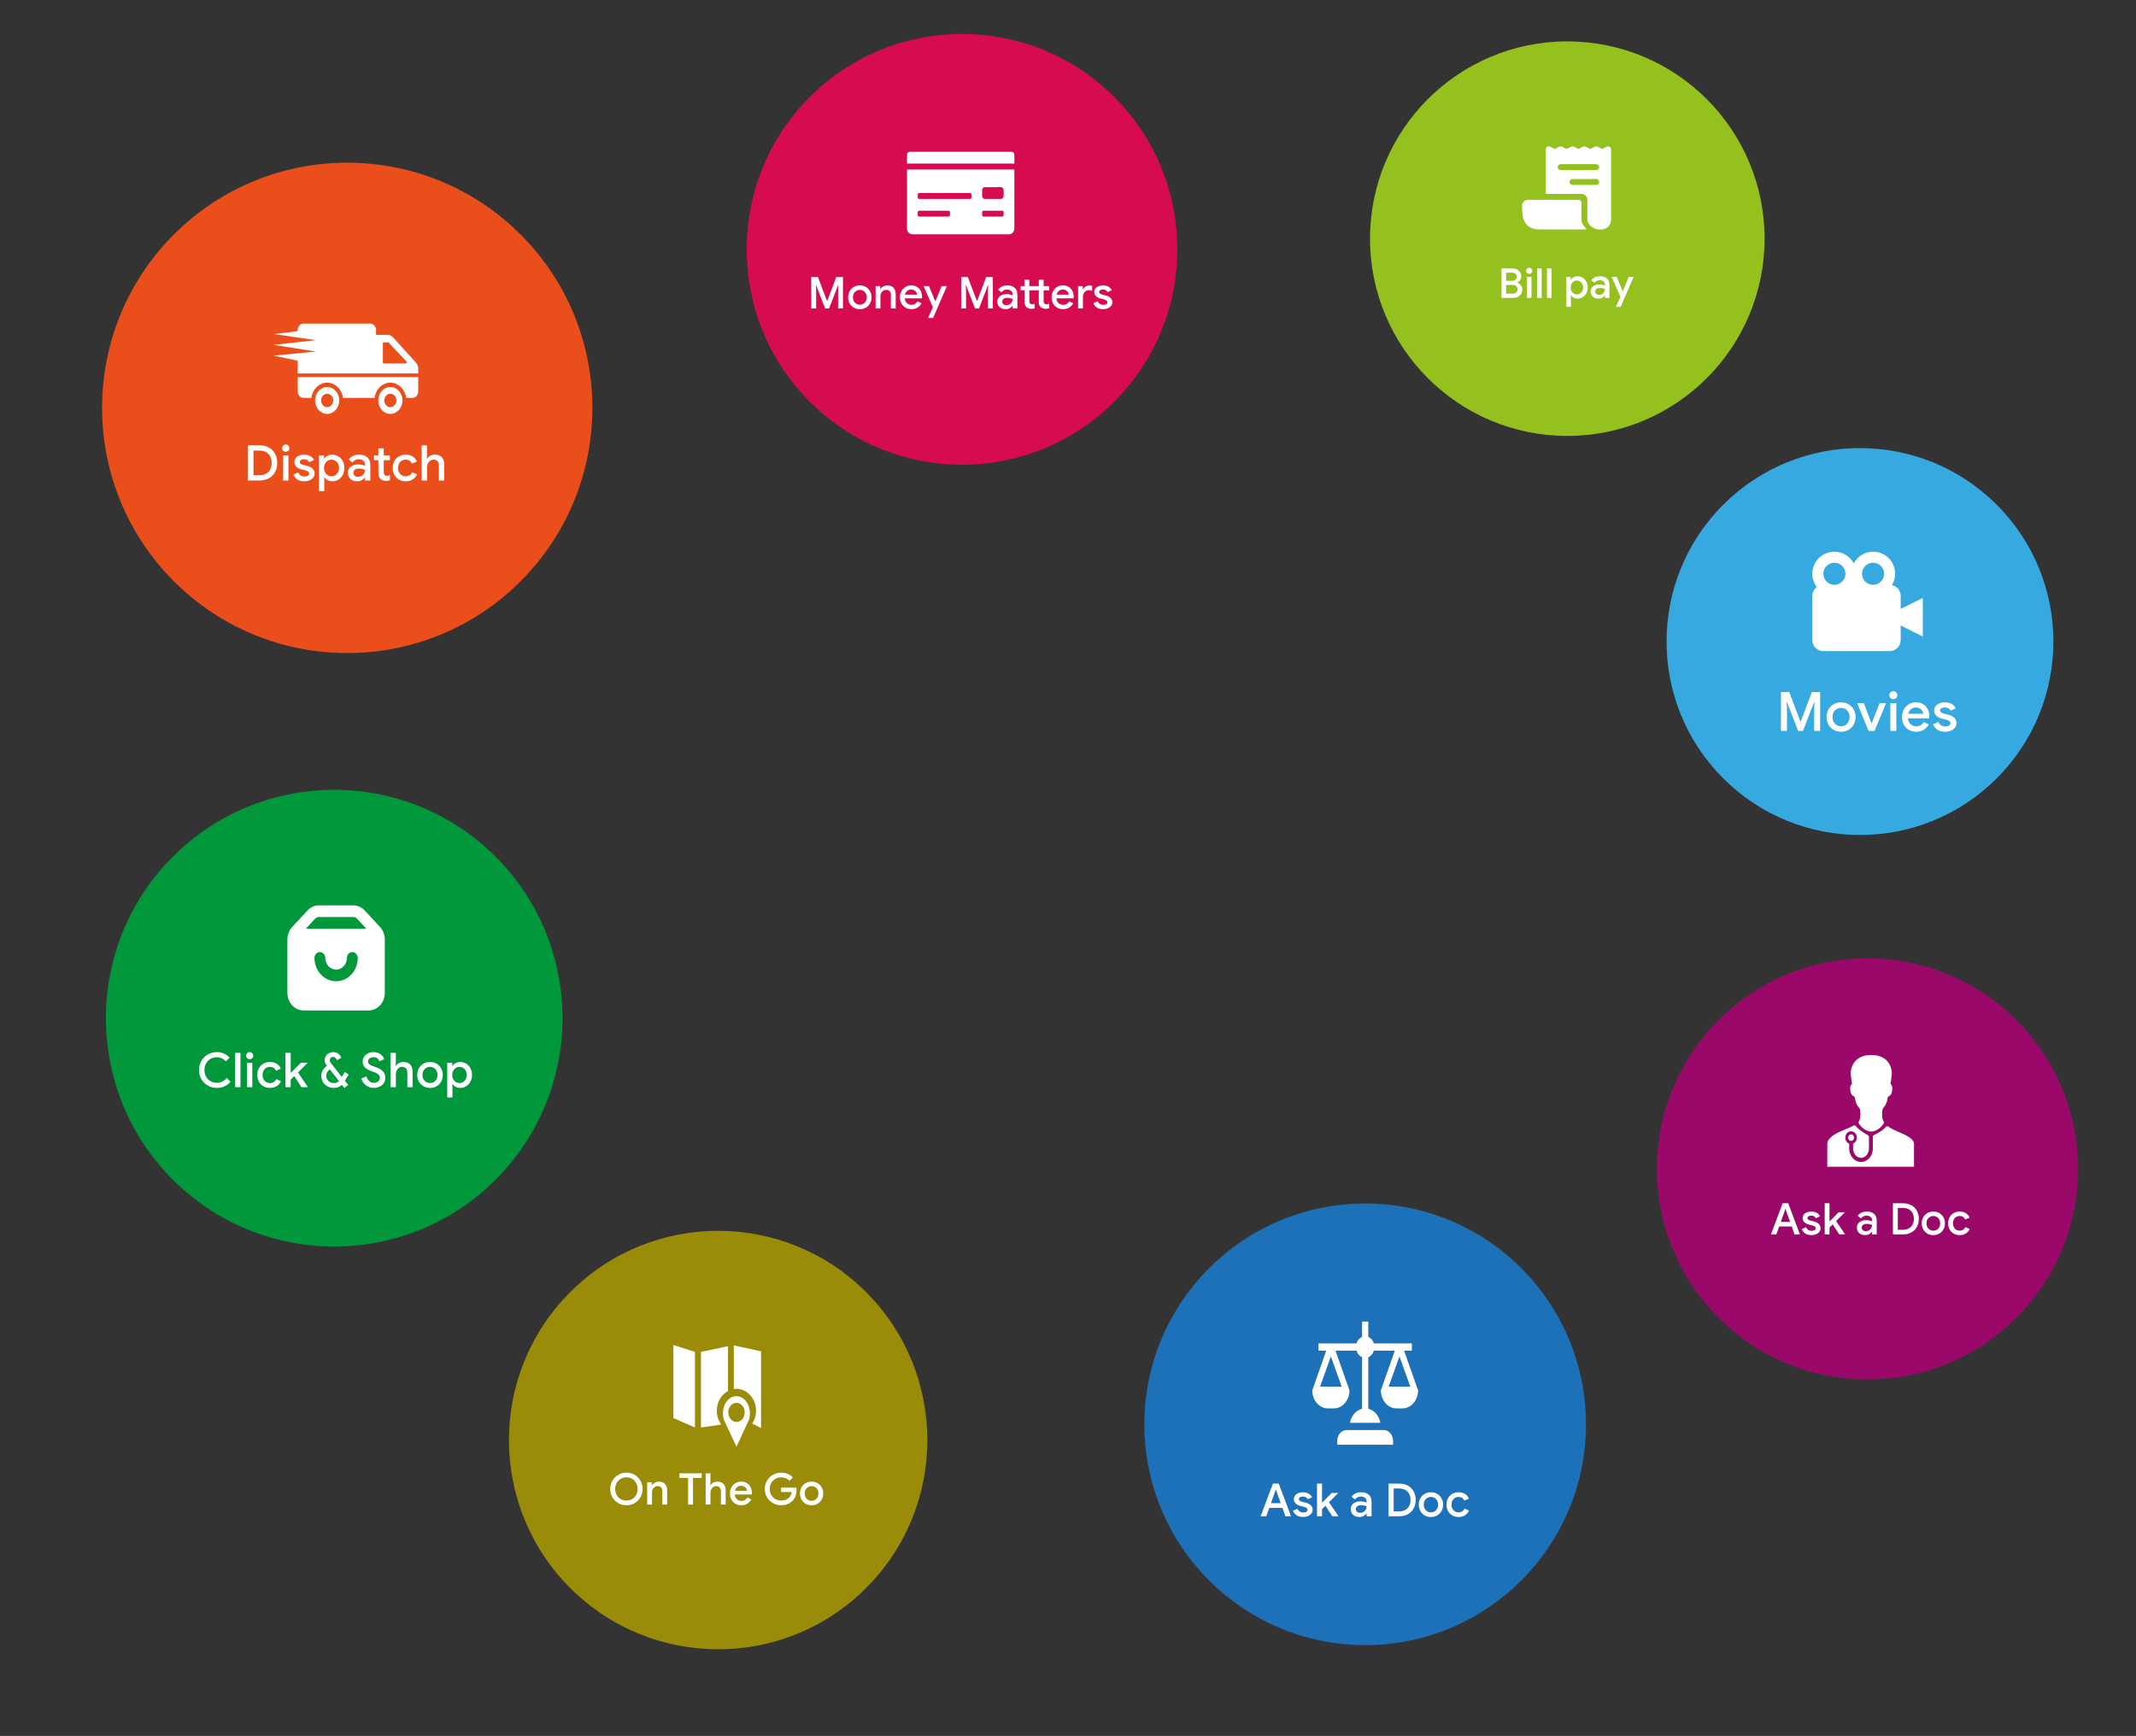 <svg width="657" height="534" viewBox="0 0 657 534" fill="none" xmlns="http://www.w3.org/2000/svg">
<rect x="0" y="0" width="657" height="534" fill="#333333" stroke="none"/>
<path d="M614.167 239.422C637.401 216.183 637.401 178.505 614.167 155.266C590.933 132.027 553.264 132.027 530.03 155.266C506.796 178.505 506.796 216.183 530.03 239.422C553.264 262.661 590.933 262.661 614.167 239.422Z" fill="#36A9E1"/>
<path d="M584.621 183.298C584.621 181.669 583.465 180.306 581.935 179.978C582.546 178.957 582.922 177.776 582.922 176.502C582.922 172.754 579.874 169.706 576.125 169.706C573.55 169.706 571.331 171.162 570.179 173.281C569.027 171.162 566.808 169.706 564.232 169.706C560.484 169.706 557.436 172.754 557.436 176.502C557.436 178.035 557.966 179.435 558.824 180.573C558.395 180.887 558.046 181.297 557.804 181.77C557.563 182.243 557.437 182.767 557.436 183.298V196.891C557.436 198.765 558.96 200.289 560.834 200.289H581.223C583.097 200.289 584.621 198.765 584.621 196.891V192.411L591.417 195.809V183.915L584.621 187.313V183.298ZM576.125 173.104C578 173.104 579.524 174.628 579.524 176.502C579.524 178.376 578 179.9 576.125 179.9C574.251 179.9 572.727 178.376 572.727 176.502C572.727 174.628 574.251 173.104 576.125 173.104ZM564.232 173.104C566.106 173.104 567.63 174.628 567.63 176.502C567.63 178.376 566.106 179.9 564.232 179.9C562.358 179.9 560.834 178.376 560.834 176.502C560.834 174.628 562.358 173.104 564.232 173.104Z" fill="white"/>
<path d="M547.794 212.866H550.333L553.774 221.936H553.874L557.315 212.866H559.854V224.826H558V218.128L558.1 215.973H558L554.575 224.826H553.072L549.648 215.973H549.548L549.648 218.128V224.826H547.794V212.866ZM566.281 225.093C565.423 225.093 564.655 224.898 563.976 224.509C563.296 224.108 562.767 223.562 562.389 222.872C562.01 222.181 561.821 221.413 561.821 220.566C561.821 219.72 562.01 218.952 562.389 218.261C562.767 217.571 563.296 217.031 563.976 216.641C564.655 216.24 565.423 216.04 566.281 216.04C567.138 216.04 567.907 216.24 568.586 216.641C569.265 217.042 569.794 217.587 570.173 218.278C570.552 218.968 570.741 219.731 570.741 220.566C570.741 221.413 570.552 222.181 570.173 222.872C569.794 223.562 569.265 224.108 568.586 224.509C567.907 224.898 567.138 225.093 566.281 225.093ZM566.281 223.406C566.749 223.406 567.183 223.295 567.584 223.072C567.985 222.838 568.302 222.51 568.536 222.086C568.781 221.652 568.903 221.145 568.903 220.566C568.903 219.987 568.781 219.486 568.536 219.063C568.302 218.64 567.985 218.317 567.584 218.094C567.183 217.86 566.749 217.743 566.281 217.743C565.813 217.743 565.379 217.86 564.978 218.094C564.577 218.317 564.254 218.64 564.009 219.063C563.775 219.486 563.658 219.987 563.658 220.566C563.658 221.145 563.775 221.652 564.009 222.086C564.254 222.51 564.577 222.838 564.978 223.072C565.379 223.295 565.813 223.406 566.281 223.406ZM571.238 216.307H573.293L575.648 222.454H575.715L578.12 216.307H580.125L576.584 224.826H574.746L571.238 216.307ZM582.362 215.071C582.016 215.071 581.721 214.954 581.476 214.72C581.242 214.475 581.125 214.18 581.125 213.835C581.125 213.489 581.242 213.2 581.476 212.966C581.721 212.721 582.016 212.598 582.362 212.598C582.707 212.598 582.996 212.721 583.23 212.966C583.475 213.2 583.598 213.489 583.598 213.835C583.598 214.18 583.475 214.475 583.23 214.72C582.996 214.954 582.707 215.071 582.362 215.071ZM581.443 216.307H583.28V224.826H581.443V216.307ZM589.377 225.093C588.542 225.093 587.79 224.898 587.122 224.509C586.465 224.119 585.947 223.584 585.569 222.905C585.201 222.215 585.017 221.441 585.017 220.583C585.017 219.77 585.196 219.018 585.552 218.328C585.92 217.626 586.426 217.07 587.072 216.658C587.718 216.246 588.453 216.04 589.277 216.04C590.135 216.04 590.875 216.229 591.499 216.607C592.133 216.986 592.612 217.504 592.935 218.161C593.269 218.818 593.436 219.559 593.436 220.383C593.436 220.539 593.42 220.733 593.386 220.967H586.855C586.922 221.758 587.2 222.37 587.69 222.805C588.191 223.228 588.77 223.439 589.427 223.439C589.951 223.439 590.402 223.323 590.78 223.089C591.17 222.844 591.482 222.515 591.716 222.103L593.269 222.838C592.868 223.54 592.345 224.091 591.699 224.492C591.053 224.893 590.279 225.093 589.377 225.093ZM591.566 219.564C591.543 219.263 591.449 218.968 591.282 218.679C591.115 218.378 590.858 218.128 590.513 217.927C590.179 217.727 589.767 217.626 589.277 217.626C588.687 217.626 588.186 217.805 587.774 218.161C587.373 218.506 587.094 218.974 586.938 219.564H591.566ZM598.298 225.093C597.318 225.093 596.516 224.882 595.893 224.458C595.269 224.024 594.829 223.473 594.573 222.805L596.21 222.086C596.411 222.532 596.689 222.872 597.045 223.105C597.413 223.339 597.831 223.456 598.298 223.456C598.755 223.456 599.139 223.378 599.451 223.222C599.763 223.055 599.919 222.81 599.919 222.487C599.919 222.176 599.785 221.931 599.518 221.752C599.25 221.574 598.838 221.418 598.282 221.285L597.263 221.034C596.583 220.867 596.021 220.572 595.575 220.149C595.13 219.726 594.907 219.191 594.907 218.545C594.907 218.044 595.052 217.604 595.342 217.226C595.642 216.847 596.043 216.557 596.544 216.357C597.045 216.145 597.591 216.04 598.181 216.04C598.972 216.04 599.668 216.201 600.269 216.524C600.871 216.836 601.305 217.292 601.572 217.894L599.969 218.595C599.646 217.938 599.056 217.61 598.198 217.61C597.786 217.61 597.441 217.693 597.162 217.86C596.884 218.027 596.745 218.244 596.745 218.512C596.745 218.768 596.851 218.979 597.062 219.146C597.274 219.302 597.586 219.436 597.998 219.547L599.25 219.865C600.086 220.076 600.715 220.399 601.138 220.834C601.572 221.257 601.789 221.78 601.789 222.404C601.789 222.938 601.634 223.412 601.322 223.824C601.021 224.225 600.603 224.536 600.069 224.759C599.534 224.982 598.944 225.093 598.298 225.093Z" fill="white"/>
<path d="M342.739 123.554C368.608 97.678 368.608 55.726 342.739 29.851C316.87 3.976 274.927 3.976 249.058 29.851C223.188 55.726 223.188 97.678 249.058 123.554C274.927 149.429 316.87 149.429 342.739 123.554Z" fill="#D60B52"/>
<g clip-path="url(#clip0)">
<path d="M278.987 70.261C278.987 71.263 279.726 72.074 280.638 72.074H310.346C311.258 72.074 311.997 71.263 311.997 70.261V52.131H278.987V70.261ZM302.094 58.477C302.094 57.976 302.463 57.57 302.919 57.57H307.87C308.326 57.57 308.696 57.976 308.696 58.477V60.29C308.696 60.791 308.326 61.196 307.87 61.196H302.919C302.463 61.196 302.094 60.791 302.094 60.29V58.477ZM302.094 65.276C302.094 65.025 302.278 64.822 302.506 64.822H308.283C308.511 64.822 308.696 65.025 308.696 65.276V66.182C308.696 66.433 308.511 66.635 308.283 66.635H302.506C302.278 66.635 302.094 66.433 302.094 66.182V65.276ZM282.288 59.837C282.288 59.586 282.473 59.383 282.701 59.383H298.38C298.608 59.383 298.793 59.586 298.793 59.837V60.743C298.793 60.993 298.608 61.196 298.38 61.196H282.701C282.473 61.196 282.288 60.993 282.288 60.743V59.837ZM282.288 65.276C282.288 65.025 282.473 64.822 282.701 64.822H291.778C292.006 64.822 292.191 65.025 292.191 65.276V66.182C292.191 66.433 292.006 66.635 291.778 66.635H282.701C282.473 66.635 282.288 66.433 282.288 66.182V65.276ZM311.171 46.692H279.813C279.357 46.692 278.987 47.098 278.987 47.599V50.318H311.997V47.599C311.997 47.098 311.627 46.692 311.171 46.692Z" fill="white"/>
</g>
<path d="M249.534 85.221H251.586L254.368 92.554H254.449L257.231 85.221H259.283V94.89H257.784V89.475L257.865 87.733H257.784L255.016 94.89H253.801L251.033 87.733H250.952L251.033 89.475V94.89H249.534V85.221ZM264.479 95.106C263.786 95.106 263.165 94.948 262.615 94.633C262.066 94.309 261.639 93.868 261.332 93.31C261.026 92.752 260.873 92.131 260.873 91.446C260.873 90.762 261.026 90.141 261.332 89.583C261.639 89.025 262.066 88.588 262.615 88.273C263.165 87.949 263.786 87.787 264.479 87.787C265.172 87.787 265.793 87.949 266.342 88.273C266.892 88.597 267.319 89.038 267.625 89.596C267.931 90.155 268.084 90.771 268.084 91.446C268.084 92.131 267.931 92.752 267.625 93.31C267.319 93.868 266.892 94.309 266.342 94.633C265.793 94.948 265.172 95.106 264.479 95.106ZM264.479 93.742C264.857 93.742 265.208 93.652 265.532 93.472C265.856 93.283 266.113 93.017 266.302 92.675C266.5 92.324 266.599 91.915 266.599 91.446C266.599 90.978 266.5 90.573 266.302 90.231C266.113 89.889 265.856 89.628 265.532 89.448C265.208 89.259 264.857 89.164 264.479 89.164C264.101 89.164 263.75 89.259 263.426 89.448C263.101 89.628 262.84 89.889 262.642 90.231C262.453 90.573 262.359 90.978 262.359 91.446C262.359 91.915 262.453 92.324 262.642 92.675C262.84 93.017 263.101 93.283 263.426 93.472C263.75 93.652 264.101 93.742 264.479 93.742ZM269.322 88.003H270.74V88.908H270.808C271.006 88.584 271.298 88.318 271.685 88.111C272.081 87.895 272.5 87.787 272.941 87.787C273.778 87.787 274.413 88.034 274.845 88.53C275.286 89.016 275.507 89.682 275.507 90.528V94.89H274.021V90.731C274.021 90.191 273.886 89.794 273.616 89.542C273.355 89.29 272.991 89.164 272.523 89.164C272.189 89.164 271.892 89.259 271.631 89.448C271.37 89.628 271.168 89.871 271.024 90.177C270.88 90.483 270.808 90.812 270.808 91.163V94.89H269.322V88.003ZM280.328 95.106C279.653 95.106 279.045 94.948 278.505 94.633C277.974 94.318 277.555 93.886 277.249 93.337C276.952 92.779 276.804 92.153 276.804 91.46C276.804 90.803 276.948 90.195 277.236 89.637C277.533 89.07 277.942 88.62 278.465 88.287C278.987 87.953 279.581 87.787 280.247 87.787C280.94 87.787 281.539 87.94 282.043 88.246C282.556 88.552 282.943 88.971 283.204 89.502C283.475 90.033 283.61 90.632 283.61 91.298C283.61 91.424 283.596 91.582 283.569 91.77H278.289C278.343 92.41 278.568 92.905 278.964 93.256C279.369 93.598 279.838 93.769 280.369 93.769C280.792 93.769 281.156 93.674 281.462 93.486C281.778 93.287 282.03 93.022 282.219 92.689L283.475 93.283C283.15 93.85 282.727 94.296 282.205 94.62C281.683 94.944 281.057 95.106 280.328 95.106ZM282.097 90.636C282.079 90.393 282.003 90.155 281.868 89.921C281.733 89.677 281.525 89.475 281.246 89.313C280.976 89.151 280.643 89.07 280.247 89.07C279.77 89.07 279.365 89.214 279.032 89.502C278.708 89.781 278.483 90.159 278.357 90.636H282.097ZM286.937 94.512L284.074 88.003H285.735L287.68 92.689H287.734L289.624 88.003H291.258L287.005 97.807H285.438L286.937 94.512ZM295.637 85.221H297.689L300.471 92.554H300.552L303.334 85.221H305.386V94.89H303.887V89.475L303.968 87.733H303.887L301.119 94.89H299.904L297.135 87.733H297.054L297.135 89.475V94.89H295.637V85.221ZM309.317 95.106C308.822 95.106 308.381 95.011 307.994 94.822C307.607 94.624 307.305 94.35 307.089 93.999C306.873 93.638 306.765 93.233 306.765 92.783C306.765 92.072 307.031 91.509 307.562 91.095C308.102 90.681 308.782 90.474 309.601 90.474C310.006 90.474 310.37 90.515 310.695 90.596C311.019 90.668 311.275 90.749 311.464 90.839V90.488C311.464 90.064 311.307 89.722 310.992 89.461C310.677 89.191 310.271 89.056 309.776 89.056C309.425 89.056 309.092 89.133 308.777 89.286C308.471 89.439 308.223 89.65 308.034 89.921L306.995 89.124C307.301 88.701 307.697 88.372 308.183 88.138C308.669 87.904 309.209 87.787 309.803 87.787C310.803 87.787 311.572 88.034 312.112 88.53C312.653 89.016 312.923 89.704 312.923 90.596V94.89H311.464V94.066H311.397C311.199 94.363 310.92 94.611 310.56 94.809C310.199 95.007 309.785 95.106 309.317 95.106ZM309.574 93.877C309.934 93.877 310.258 93.792 310.546 93.621C310.834 93.45 311.059 93.22 311.221 92.932C311.383 92.644 311.464 92.333 311.464 92C311.257 91.883 311.014 91.788 310.735 91.716C310.465 91.644 310.181 91.609 309.884 91.609C309.326 91.609 308.917 91.721 308.655 91.946C308.394 92.162 308.264 92.446 308.264 92.797C308.264 93.112 308.385 93.373 308.628 93.58C308.872 93.778 309.187 93.877 309.574 93.877ZM317.232 94.998C316.926 94.998 316.638 94.948 316.368 94.849C316.098 94.75 315.877 94.62 315.706 94.458C315.319 94.071 315.125 93.544 315.125 92.878V89.313H313.923V88.003H315.125V86.058H316.611V88.003H319.514V86.058H320.999V88.003H322.674V89.313H320.999V92.554C320.999 92.923 321.071 93.184 321.216 93.337C321.351 93.517 321.585 93.607 321.918 93.607C322.071 93.607 322.206 93.589 322.323 93.553C322.44 93.508 322.566 93.441 322.701 93.35V94.795C322.395 94.93 322.035 94.998 321.621 94.998C321.315 94.998 321.026 94.948 320.756 94.849C320.486 94.75 320.266 94.62 320.095 94.458C319.708 94.071 319.514 93.544 319.514 92.878V89.313H316.611V92.554C316.611 92.923 316.683 93.184 316.827 93.337C316.962 93.517 317.191 93.607 317.515 93.607C317.75 93.607 317.988 93.531 318.231 93.377V94.822C318.087 94.885 317.939 94.93 317.786 94.957C317.642 94.984 317.457 94.998 317.232 94.998ZM326.972 95.106C326.297 95.106 325.689 94.948 325.149 94.633C324.618 94.318 324.199 93.886 323.893 93.337C323.596 92.779 323.447 92.153 323.447 91.46C323.447 90.803 323.591 90.195 323.879 89.637C324.176 89.07 324.586 88.62 325.108 88.287C325.63 87.953 326.225 87.787 326.891 87.787C327.584 87.787 328.183 87.94 328.687 88.246C329.2 88.552 329.587 88.971 329.848 89.502C330.118 90.033 330.253 90.632 330.253 91.298C330.253 91.424 330.24 91.582 330.213 91.77H324.933C324.987 92.41 325.212 92.905 325.608 93.256C326.013 93.598 326.481 93.769 327.012 93.769C327.435 93.769 327.8 93.674 328.106 93.486C328.421 93.287 328.673 93.022 328.862 92.689L330.118 93.283C329.794 93.85 329.371 94.296 328.849 94.62C328.327 94.944 327.701 95.106 326.972 95.106ZM328.741 90.636C328.723 90.393 328.646 90.155 328.511 89.921C328.376 89.677 328.169 89.475 327.89 89.313C327.62 89.151 327.287 89.07 326.891 89.07C326.414 89.07 326.008 89.214 325.675 89.502C325.351 89.781 325.126 90.159 325 90.636H328.741ZM331.606 88.003H333.024V89.016H333.091C333.244 88.665 333.51 88.376 333.888 88.151C334.266 87.917 334.667 87.8 335.09 87.8C335.423 87.8 335.702 87.845 335.927 87.935V89.475C335.531 89.331 335.175 89.259 334.86 89.259C334.518 89.259 334.212 89.349 333.942 89.529C333.681 89.709 333.474 89.952 333.321 90.258C333.168 90.555 333.091 90.884 333.091 91.244V94.89H331.606V88.003ZM339.313 95.106C338.521 95.106 337.873 94.935 337.369 94.593C336.865 94.242 336.509 93.796 336.302 93.256L337.625 92.675C337.787 93.035 338.013 93.31 338.301 93.499C338.598 93.688 338.935 93.783 339.313 93.783C339.683 93.783 339.993 93.72 340.245 93.594C340.497 93.459 340.623 93.26 340.623 92.999C340.623 92.747 340.515 92.549 340.299 92.405C340.083 92.261 339.75 92.135 339.3 92.027L338.476 91.825C337.927 91.689 337.472 91.451 337.112 91.109C336.752 90.767 336.572 90.335 336.572 89.812C336.572 89.407 336.689 89.052 336.923 88.746C337.166 88.44 337.49 88.206 337.895 88.043C338.301 87.872 338.742 87.787 339.219 87.787C339.858 87.787 340.421 87.917 340.907 88.178C341.393 88.431 341.744 88.8 341.96 89.286L340.664 89.853C340.403 89.322 339.926 89.056 339.232 89.056C338.899 89.056 338.62 89.124 338.395 89.259C338.17 89.394 338.058 89.569 338.058 89.785C338.058 89.993 338.143 90.164 338.314 90.299C338.485 90.425 338.737 90.533 339.07 90.623L340.083 90.879C340.758 91.05 341.267 91.311 341.609 91.662C341.96 92.005 342.136 92.428 342.136 92.932C342.136 93.364 342.01 93.747 341.758 94.08C341.515 94.404 341.177 94.656 340.745 94.836C340.313 95.016 339.836 95.106 339.313 95.106Z" fill="white"/>
<path d="M482.077 134.094C515.589 134.094 542.757 106.927 542.757 73.414C542.757 39.902 515.589 12.734 482.077 12.734C448.564 12.734 421.396 39.902 421.396 73.414C421.396 106.927 448.564 134.094 482.077 134.094Z" fill="#95C11F"/>
<path d="M494.846 45.049C494.63 44.998 494.402 45.026 494.205 45.127L492.802 45.828L491.387 45.12C491.261 45.057 491.121 45.024 490.979 45.024C490.838 45.024 490.698 45.057 490.571 45.12L489.139 45.828L487.725 45.12C487.598 45.057 487.458 45.023 487.315 45.023C487.173 45.023 487.033 45.057 486.906 45.12L485.5 45.826L484.105 45.122C483.979 45.058 483.839 45.024 483.697 45.023C483.554 45.023 483.414 45.056 483.287 45.119L481.849 45.829L480.435 45.12C480.308 45.056 480.168 45.024 480.026 45.024C479.884 45.024 479.744 45.056 479.617 45.12L478.198 45.828L476.781 45.12C476.599 45.028 476.39 45.001 476.19 45.041C475.99 45.082 475.809 45.189 475.677 45.345C475.534 45.515 475.457 45.73 475.46 45.952V59.627L475.463 59.63H486.413C486.897 59.63 487.361 59.823 487.704 60.165C488.046 60.507 488.239 60.972 488.239 61.456V67.386C488.239 69.15 490.125 70.58 491.89 70.58H492.574C493.361 70.58 494.115 70.268 494.672 69.712C495.228 69.155 495.54 68.401 495.54 67.614V45.936C495.541 45.732 495.472 45.533 495.346 45.373C495.22 45.212 495.044 45.098 494.846 45.049ZM490.977 56.889H483.703C483.21 56.889 482.785 56.51 482.763 56.017C482.758 55.894 482.777 55.771 482.82 55.656C482.864 55.54 482.93 55.435 483.015 55.346C483.1 55.257 483.203 55.186 483.316 55.137C483.429 55.089 483.551 55.064 483.675 55.064H490.948C491.441 55.064 491.867 55.443 491.888 55.935C491.894 56.059 491.874 56.181 491.831 56.297C491.788 56.412 491.722 56.518 491.636 56.607C491.551 56.696 491.449 56.767 491.335 56.816C491.222 56.864 491.1 56.889 490.977 56.889ZM490.977 52.325H480.052C479.559 52.325 479.134 51.947 479.112 51.454C479.107 51.331 479.126 51.208 479.169 51.092C479.213 50.977 479.279 50.871 479.364 50.782C479.449 50.693 479.552 50.622 479.665 50.574C479.778 50.525 479.9 50.5 480.024 50.5H490.948C491.441 50.5 491.867 50.879 491.888 51.372C491.894 51.495 491.874 51.618 491.831 51.733C491.788 51.849 491.722 51.954 491.636 52.043C491.551 52.133 491.449 52.203 491.335 52.252C491.222 52.3 491.1 52.325 490.977 52.325Z" fill="white"/>
<path d="M486.413 67.386V62.366C486.413 62.124 486.317 61.891 486.146 61.72C485.975 61.549 485.742 61.453 485.5 61.453H469.984C469.5 61.454 469.036 61.648 468.694 61.99C468.351 62.333 468.159 62.797 468.158 63.281C468.158 66.165 468.488 67.364 468.983 68.277C469.823 69.827 471.345 70.58 473.635 70.58H487.65C487.695 70.58 487.739 70.567 487.776 70.542C487.814 70.517 487.843 70.482 487.861 70.44C487.878 70.399 487.883 70.353 487.874 70.309C487.866 70.265 487.844 70.224 487.813 70.192C487.273 69.65 486.413 68.926 486.413 67.386Z" fill="white"/>
<path d="M461.832 82.573H465.242C465.724 82.573 466.168 82.679 466.574 82.89C466.988 83.101 467.318 83.393 467.563 83.765C467.808 84.137 467.931 84.547 467.931 84.995C467.931 85.443 467.816 85.832 467.588 86.161C467.368 86.491 467.077 86.74 466.713 86.909V86.986C467.17 87.146 467.537 87.412 467.816 87.784C468.104 88.156 468.247 88.592 468.247 89.09C468.247 89.589 468.116 90.033 467.854 90.422C467.601 90.811 467.254 91.115 466.815 91.335C466.384 91.546 465.91 91.652 465.395 91.652H461.832V82.573ZM465.179 86.377C465.585 86.377 465.91 86.25 466.155 85.996C466.409 85.743 466.536 85.451 466.536 85.122C466.536 84.792 466.413 84.505 466.168 84.26C465.931 84.006 465.619 83.879 465.23 83.879H463.252V86.377H465.179ZM465.395 90.333C465.826 90.333 466.168 90.198 466.422 89.927C466.684 89.657 466.815 89.344 466.815 88.989C466.815 88.625 466.679 88.313 466.409 88.051C466.147 87.78 465.792 87.645 465.344 87.645H463.252V90.333H465.395ZM470.364 84.247C470.102 84.247 469.878 84.158 469.692 83.981C469.515 83.794 469.426 83.57 469.426 83.308C469.426 83.046 469.515 82.827 469.692 82.649C469.878 82.463 470.102 82.37 470.364 82.37C470.626 82.37 470.846 82.463 471.023 82.649C471.209 82.827 471.302 83.046 471.302 83.308C471.302 83.57 471.209 83.794 471.023 83.981C470.846 84.158 470.626 84.247 470.364 84.247ZM469.667 85.185H471.061V91.652H469.667V85.185ZM472.797 82.573H474.192V91.652H472.797V82.573ZM475.831 82.573H477.225V91.652H475.831V82.573ZM481.785 85.185H483.117V86.035H483.18C483.366 85.739 483.641 85.489 484.004 85.287C484.368 85.084 484.778 84.982 485.234 84.982C485.817 84.982 486.346 85.13 486.819 85.426C487.292 85.722 487.664 86.132 487.935 86.656C488.214 87.171 488.353 87.759 488.353 88.418C488.353 89.078 488.214 89.669 487.935 90.193C487.664 90.709 487.292 91.115 486.819 91.411C486.346 91.707 485.817 91.854 485.234 91.854C484.778 91.854 484.368 91.753 484.004 91.55C483.641 91.347 483.366 91.102 483.18 90.815H483.117L483.18 91.715V94.39H481.785V85.185ZM485.031 90.574C485.369 90.574 485.686 90.485 485.982 90.308C486.278 90.13 486.515 89.876 486.692 89.547C486.87 89.217 486.959 88.841 486.959 88.418C486.959 87.996 486.87 87.624 486.692 87.302C486.515 86.973 486.278 86.719 485.982 86.542C485.686 86.364 485.369 86.275 485.031 86.275C484.693 86.275 484.376 86.364 484.08 86.542C483.793 86.719 483.56 86.973 483.383 87.302C483.205 87.624 483.117 87.996 483.117 88.418C483.117 88.841 483.205 89.217 483.383 89.547C483.56 89.876 483.793 90.13 484.08 90.308C484.376 90.485 484.693 90.574 485.031 90.574ZM491.653 91.854C491.188 91.854 490.774 91.766 490.411 91.588C490.047 91.402 489.764 91.144 489.561 90.815C489.358 90.477 489.257 90.096 489.257 89.674C489.257 89.006 489.506 88.478 490.005 88.089C490.512 87.7 491.15 87.505 491.919 87.505C492.3 87.505 492.642 87.543 492.946 87.62C493.251 87.687 493.492 87.763 493.669 87.848V87.518C493.669 87.121 493.521 86.8 493.225 86.554C492.93 86.301 492.549 86.174 492.084 86.174C491.755 86.174 491.442 86.246 491.146 86.39C490.859 86.533 490.626 86.732 490.449 86.986L489.472 86.237C489.76 85.84 490.132 85.532 490.588 85.312C491.045 85.092 491.552 84.982 492.11 84.982C493.048 84.982 493.771 85.215 494.278 85.68C494.785 86.136 495.039 86.783 495.039 87.62V91.652H493.669V90.878H493.606C493.42 91.157 493.158 91.389 492.82 91.576C492.482 91.761 492.093 91.854 491.653 91.854ZM491.894 90.701C492.232 90.701 492.537 90.62 492.807 90.46C493.078 90.299 493.289 90.084 493.441 89.813C493.593 89.543 493.669 89.251 493.669 88.938C493.475 88.828 493.247 88.74 492.985 88.672C492.731 88.604 492.465 88.57 492.186 88.57C491.662 88.57 491.277 88.676 491.032 88.887C490.787 89.09 490.664 89.357 490.664 89.686C490.664 89.982 490.778 90.227 491.007 90.422C491.235 90.608 491.531 90.701 491.894 90.701ZM498.413 91.296L495.725 85.185H497.284L499.11 89.585H499.161L500.936 85.185H502.47L498.476 94.39H497.005L498.413 91.296Z" fill="white"/>
<path d="M152.457 362.865C179.88 335.435 179.88 290.963 152.457 263.534C125.034 236.104 80.572 236.104 53.148 263.534C25.725 290.963 25.725 335.435 53.148 362.865C80.572 390.294 125.034 390.294 152.457 362.865Z" fill="#00983A"/>
<path d="M116.895 285.161L112.185 280.078C111.249 279.067 109.98 278.499 108.656 278.498H98.103C96.779 278.499 95.509 279.067 94.574 280.078L89.863 285.161C88.927 286.17 88.4 287.539 88.398 288.968V305.437C88.398 306.866 88.924 308.236 89.861 309.246C90.797 310.257 92.068 310.825 93.392 310.825H113.366C114.691 310.825 115.961 310.257 116.897 309.246C117.834 308.236 118.36 306.866 118.36 305.437V288.968C118.359 287.539 117.832 286.17 116.895 285.161ZM103.379 301.845C101.613 301.845 99.92 301.088 98.671 299.741C97.423 298.394 96.721 296.566 96.721 294.661C96.721 294.185 96.897 293.728 97.209 293.391C97.521 293.054 97.944 292.865 98.386 292.865C98.827 292.865 99.251 293.054 99.563 293.391C99.875 293.728 100.05 294.185 100.05 294.661C100.05 295.614 100.401 296.527 101.025 297.201C101.65 297.875 102.496 298.253 103.379 298.253C104.262 298.253 105.109 297.875 105.733 297.201C106.358 296.527 106.708 295.614 106.708 294.661C106.708 294.185 106.884 293.728 107.196 293.391C107.508 293.054 107.931 292.865 108.373 292.865C108.814 292.865 109.238 293.054 109.55 293.391C109.862 293.728 110.037 294.185 110.037 294.661C110.037 296.566 109.336 298.394 108.087 299.741C106.839 301.088 105.145 301.845 103.379 301.845ZM94.075 285.681L96.921 282.61C97.24 282.282 97.662 282.096 98.103 282.089H108.656C109.097 282.096 109.519 282.282 109.838 282.61L112.684 285.681H94.075Z" fill="white"/>
<path d="M66.721 334.653C65.7 334.653 64.768 334.412 63.924 333.932C63.08 333.451 62.418 332.789 61.937 331.945C61.456 331.101 61.216 330.169 61.216 329.148C61.216 328.128 61.456 327.196 61.937 326.352C62.418 325.508 63.08 324.846 63.924 324.365C64.768 323.884 65.7 323.644 66.721 323.644C67.515 323.644 68.237 323.791 68.884 324.085C69.542 324.38 70.121 324.807 70.621 325.366L69.443 326.499C69.08 326.067 68.678 325.748 68.237 325.542C67.795 325.327 67.29 325.219 66.721 325.219C66.014 325.219 65.367 325.381 64.778 325.704C64.199 326.028 63.738 326.489 63.394 327.088C63.051 327.677 62.879 328.363 62.879 329.148C62.879 329.933 63.051 330.625 63.394 331.224C63.738 331.812 64.199 332.269 64.778 332.592C65.367 332.916 66.014 333.078 66.721 333.078C67.898 333.078 68.899 332.587 69.723 331.606L70.915 332.754C70.405 333.353 69.792 333.819 69.076 334.152C68.359 334.486 67.574 334.653 66.721 334.653ZM72.347 323.879H73.966V334.417H72.347V323.879ZM76.796 325.822C76.492 325.822 76.231 325.719 76.016 325.513C75.809 325.297 75.707 325.037 75.707 324.733C75.707 324.429 75.809 324.174 76.016 323.968C76.231 323.752 76.492 323.644 76.796 323.644C77.1 323.644 77.355 323.752 77.561 323.968C77.777 324.174 77.885 324.429 77.885 324.733C77.885 325.037 77.777 325.297 77.561 325.513C77.355 325.719 77.1 325.822 76.796 325.822ZM75.986 326.911H77.605V334.417H75.986V326.911ZM83.021 334.653C82.276 334.653 81.603 334.481 81.005 334.138C80.416 333.794 79.955 333.323 79.621 332.725C79.298 332.116 79.136 331.43 79.136 330.664C79.136 329.899 79.298 329.217 79.621 328.618C79.955 328.01 80.416 327.534 81.005 327.191C81.603 326.847 82.276 326.676 83.021 326.676C83.846 326.676 84.547 326.862 85.126 327.235C85.705 327.608 86.117 328.113 86.362 328.751L84.876 329.369C84.542 328.574 83.909 328.177 82.977 328.177C82.575 328.177 82.202 328.28 81.859 328.486C81.525 328.692 81.255 328.986 81.049 329.369C80.853 329.742 80.755 330.174 80.755 330.664C80.755 331.155 80.853 331.592 81.049 331.974C81.255 332.357 81.525 332.651 81.859 332.857C82.202 333.063 82.575 333.166 82.977 333.166C83.448 333.166 83.85 333.063 84.184 332.857C84.528 332.641 84.787 332.337 84.964 331.945L86.421 332.578C86.137 333.215 85.705 333.721 85.126 334.094C84.547 334.466 83.846 334.653 83.021 334.653ZM87.798 323.879H89.417V330.017H89.461L92.537 326.911H94.568V326.999L91.654 329.899L94.657 334.329V334.417H92.728L90.521 331.018L89.417 332.092V334.417H87.798V323.879ZM106.071 332.43L107.116 333.74L105.924 334.653L105.173 333.711C104.487 334.339 103.662 334.653 102.701 334.653C101.984 334.653 101.327 334.491 100.729 334.167C100.14 333.843 99.674 333.402 99.33 332.843C98.987 332.273 98.815 331.641 98.815 330.944C98.815 330.345 98.972 329.771 99.286 329.222C99.6 328.672 100.027 328.216 100.567 327.853C100.096 327.245 99.86 326.681 99.86 326.161C99.86 325.699 99.973 325.277 100.199 324.895C100.434 324.502 100.753 324.198 101.155 323.982C101.558 323.757 102.004 323.644 102.495 323.644C103.123 323.644 103.648 323.811 104.07 324.144C104.491 324.468 104.791 324.89 104.967 325.41L103.628 326.116C103.383 325.449 103.01 325.116 102.509 325.116C102.205 325.116 101.95 325.209 101.744 325.395C101.548 325.582 101.45 325.832 101.45 326.146C101.45 326.45 101.567 326.749 101.803 327.044L105.144 331.268L106.056 329.781L107.263 330.532L106.071 332.43ZM102.745 333.181C103.353 333.181 103.863 332.975 104.276 332.563L101.45 328.972C101.106 329.188 100.836 329.472 100.64 329.825C100.444 330.169 100.346 330.532 100.346 330.914C100.346 331.346 100.454 331.739 100.67 332.092C100.886 332.435 101.175 332.705 101.538 332.901C101.911 333.088 102.313 333.181 102.745 333.181ZM114.954 334.653C114.081 334.653 113.296 334.398 112.6 333.888C111.903 333.377 111.422 332.661 111.157 331.739L112.717 331.106C112.874 331.685 113.149 332.161 113.541 332.533C113.944 332.897 114.425 333.078 114.984 333.078C115.504 333.078 115.945 332.946 116.308 332.681C116.672 332.406 116.853 332.033 116.853 331.562C116.853 331.13 116.691 330.777 116.367 330.502C116.053 330.218 115.499 329.933 114.704 329.649L114.042 329.413C113.335 329.168 112.742 328.815 112.261 328.354C111.78 327.892 111.54 327.284 111.54 326.529C111.54 326.008 111.682 325.528 111.967 325.086C112.251 324.645 112.644 324.296 113.144 324.041C113.654 323.776 114.228 323.644 114.866 323.644C115.788 323.644 116.524 323.869 117.074 324.321C117.623 324.762 117.991 325.263 118.178 325.822L116.691 326.455C116.583 326.121 116.377 325.827 116.073 325.572C115.769 325.317 115.376 325.189 114.896 325.189C114.415 325.189 114.008 325.312 113.674 325.557C113.35 325.802 113.188 326.116 113.188 326.499C113.188 326.862 113.335 327.161 113.63 327.397C113.924 327.632 114.385 327.858 115.013 328.074L115.676 328.295C116.578 328.609 117.275 329.021 117.766 329.531C118.266 330.031 118.516 330.704 118.516 331.547C118.516 332.234 118.34 332.813 117.986 333.284C117.633 333.745 117.182 334.089 116.632 334.314C116.093 334.54 115.533 334.653 114.954 334.653ZM120.137 323.879H121.756V326.749L121.683 327.897H121.756C121.972 327.544 122.291 327.255 122.713 327.029C123.145 326.793 123.606 326.676 124.096 326.676C125.009 326.676 125.706 326.946 126.186 327.485C126.667 328.015 126.908 328.741 126.908 329.663V334.417H125.289V329.884C125.289 329.315 125.137 328.888 124.832 328.604C124.538 328.319 124.15 328.177 123.67 328.177C123.307 328.177 122.978 328.28 122.684 328.486C122.399 328.692 122.173 328.967 122.007 329.31C121.84 329.644 121.756 330.002 121.756 330.385V334.417H120.137V323.879ZM132.264 334.653C131.509 334.653 130.832 334.481 130.233 334.138C129.635 333.784 129.169 333.304 128.835 332.695C128.501 332.087 128.335 331.41 128.335 330.664C128.335 329.919 128.501 329.242 128.835 328.633C129.169 328.025 129.635 327.549 130.233 327.206C130.832 326.852 131.509 326.676 132.264 326.676C133.02 326.676 133.697 326.852 134.295 327.206C134.894 327.559 135.36 328.04 135.694 328.648C136.027 329.256 136.194 329.928 136.194 330.664C136.194 331.41 136.027 332.087 135.694 332.695C135.36 333.304 134.894 333.784 134.295 334.138C133.697 334.481 133.02 334.653 132.264 334.653ZM132.264 333.166C132.676 333.166 133.059 333.068 133.412 332.872C133.766 332.666 134.045 332.376 134.251 332.004C134.467 331.621 134.575 331.174 134.575 330.664C134.575 330.154 134.467 329.713 134.251 329.34C134.045 328.967 133.766 328.682 133.412 328.486C133.059 328.28 132.676 328.177 132.264 328.177C131.852 328.177 131.47 328.28 131.116 328.486C130.763 328.682 130.479 328.967 130.263 329.34C130.057 329.713 129.954 330.154 129.954 330.664C129.954 331.174 130.057 331.621 130.263 332.004C130.479 332.376 130.763 332.666 131.116 332.872C131.47 333.068 131.852 333.166 132.264 333.166ZM137.556 326.911H139.101V327.897H139.175C139.391 327.554 139.71 327.264 140.132 327.029C140.554 326.793 141.029 326.676 141.559 326.676C142.236 326.676 142.85 326.847 143.399 327.191C143.949 327.534 144.38 328.01 144.694 328.618C145.018 329.217 145.18 329.899 145.18 330.664C145.18 331.43 145.018 332.116 144.694 332.725C144.38 333.323 143.949 333.794 143.399 334.138C142.85 334.481 142.236 334.653 141.559 334.653C141.029 334.653 140.554 334.535 140.132 334.3C139.71 334.064 139.391 333.78 139.175 333.446H139.101L139.175 334.491V337.596H137.556V326.911ZM141.324 333.166C141.716 333.166 142.084 333.063 142.428 332.857C142.771 332.651 143.046 332.357 143.252 331.974C143.458 331.592 143.561 331.155 143.561 330.664C143.561 330.174 143.458 329.742 143.252 329.369C143.046 328.986 142.771 328.692 142.428 328.486C142.084 328.28 141.716 328.177 141.324 328.177C140.931 328.177 140.563 328.28 140.22 328.486C139.886 328.692 139.617 328.986 139.411 329.369C139.204 329.742 139.101 330.174 139.101 330.664C139.101 331.155 139.204 331.592 139.411 331.974C139.617 332.357 139.886 332.651 140.22 332.857C140.563 333.063 140.931 333.166 141.324 333.166Z" fill="white"/>
<path d="M639.186 359.177C638.97 323.407 609.798 294.588 574.028 294.809C538.258 295.026 509.439 324.197 509.66 359.967C509.877 395.737 539.053 424.556 574.819 424.335C610.584 424.118 639.403 394.947 639.186 359.177Z" fill="#9A096A"/>
<path d="M569.37 348.939C568.87 348.939 568.465 349.391 568.465 349.947C568.465 350.504 568.87 350.956 569.37 350.956C569.87 350.956 570.275 350.504 570.275 349.947C570.275 349.391 569.87 348.939 569.37 348.939Z" fill="white"/>
<path d="M583.744 348.093C582.677 347.665 581.823 347.225 581.13 346.746C581.009 346.655 580.966 346.644 580.859 346.579C580.469 346.339 580.095 346.537 579.987 346.689C579.957 346.731 579.927 346.773 579.896 346.815C579.085 347.872 576.414 349.152 576.413 349.152C576.204 349.216 576.051 349.428 576.051 349.681C576.051 349.682 576.051 349.682 576.051 349.682L576.05 349.683L576.06 353.339C576.06 355.592 574.428 357.424 572.424 357.424C570.416 357.424 568.782 355.592 568.782 353.339V351.809C568.09 351.541 567.592 350.81 567.592 349.948C567.592 348.859 568.384 347.976 569.362 347.976C570.34 347.976 571.132 348.859 571.132 349.948C571.132 350.791 570.656 351.509 569.987 351.791V353.27C569.987 354.867 571.078 356.167 572.422 356.167C573.764 356.167 574.857 354.867 574.857 353.27L574.863 349.706L574.863 349.705C574.863 349.705 574.863 349.704 574.863 349.704L574.863 349.681C574.863 349.681 574.862 349.679 574.862 349.678C574.852 349.45 574.7 349.281 574.533 349.187C574.531 349.186 571.687 347.606 570.853 346.424C570.746 346.271 570.372 346.073 569.981 346.313C569.253 346.76 568.264 347.128 567.013 347.631C563.157 349.179 562.045 350.759 562.045 351.837C562.045 352.912 562.045 358.893 562.045 358.893H575.369H575.388H588.712C588.712 358.893 588.712 352.912 588.712 351.837C588.712 350.759 587.6 349.642 583.744 348.093Z" fill="white"/>
<path d="M569.089 334.898C569.287 337.802 570.324 336.551 570.538 337.823C570.959 340.326 571.818 340.422 572.12 341.284C572.187 341.477 572.227 342.404 572.227 342.711C572.227 343.742 572.176 344.287 571.814 344.811C571.732 344.929 571.594 345.317 571.771 345.611C572.571 346.941 574.117 348.06 575.57 348.081C577.022 348.06 578.568 346.942 579.369 345.611C579.546 345.317 579.407 344.929 579.325 344.811C578.963 344.287 578.912 343.742 578.912 342.711C578.912 342.404 578.952 341.477 579.02 341.284C579.321 340.422 580.181 340.326 580.601 337.823C580.815 336.551 581.852 337.802 582.05 334.898C582.05 333.741 581.484 333.453 581.484 333.453C581.484 333.453 581.772 331.74 581.885 330.422C582.025 328.78 581.024 324.536 575.688 324.536C575.669 324.536 575.604 324.536 575.57 324.536C575.535 324.536 575.471 324.536 575.451 324.536C570.115 324.536 569.115 328.78 569.254 330.422C569.367 331.74 569.655 333.453 569.655 333.453C569.655 333.453 569.089 333.741 569.089 334.898Z" fill="white"/>
<path d="M548.315 370.135H550.028L553.629 379.717H551.969L551.113 377.268H547.245L546.375 379.717H544.715L548.315 370.135ZM550.604 375.876L549.587 373.025L549.212 371.915H549.132L548.757 373.025L547.74 375.876H550.604ZM557.179 379.931C556.394 379.931 555.751 379.762 555.252 379.422C554.752 379.075 554.4 378.633 554.194 378.098L555.506 377.522C555.667 377.879 555.89 378.151 556.175 378.338C556.47 378.526 556.804 378.62 557.179 378.62C557.545 378.62 557.853 378.557 558.102 378.432C558.352 378.298 558.477 378.102 558.477 377.843C558.477 377.593 558.37 377.397 558.156 377.254C557.942 377.112 557.612 376.987 557.166 376.88L556.349 376.679C555.805 376.545 555.354 376.309 554.997 375.97C554.641 375.631 554.462 375.202 554.462 374.685C554.462 374.283 554.578 373.931 554.81 373.628C555.051 373.324 555.372 373.092 555.774 372.932C556.175 372.762 556.612 372.677 557.085 372.677C557.719 372.677 558.276 372.807 558.758 373.066C559.24 373.315 559.588 373.681 559.802 374.163L558.517 374.725C558.258 374.199 557.786 373.935 557.099 373.935C556.768 373.935 556.492 374.002 556.269 374.136C556.046 374.27 555.934 374.444 555.934 374.658C555.934 374.863 556.019 375.033 556.189 375.167C556.358 375.292 556.608 375.399 556.938 375.488L557.942 375.742C558.611 375.912 559.115 376.17 559.454 376.518C559.802 376.857 559.976 377.277 559.976 377.776C559.976 378.205 559.851 378.584 559.601 378.914C559.36 379.235 559.026 379.485 558.597 379.663C558.169 379.842 557.696 379.931 557.179 379.931ZM561.25 370.135H562.723V375.715H562.763L565.56 372.892H567.407V372.972L564.757 375.608L567.487 379.637V379.717H565.734L563.726 376.625L562.723 377.602V379.717H561.25V370.135ZM573.677 379.931C573.187 379.931 572.749 379.837 572.366 379.65C571.982 379.454 571.683 379.182 571.469 378.834C571.255 378.477 571.148 378.075 571.148 377.629C571.148 376.924 571.411 376.367 571.938 375.956C572.473 375.546 573.146 375.341 573.958 375.341C574.36 375.341 574.721 375.381 575.042 375.461C575.364 375.532 575.618 375.613 575.805 375.702V375.354C575.805 374.935 575.649 374.596 575.337 374.337C575.025 374.069 574.623 373.935 574.132 373.935C573.784 373.935 573.454 374.011 573.142 374.163C572.839 374.315 572.593 374.524 572.406 374.792L571.375 374.002C571.679 373.583 572.071 373.257 572.553 373.025C573.035 372.793 573.57 372.677 574.159 372.677C575.149 372.677 575.912 372.923 576.448 373.414C576.983 373.895 577.251 374.578 577.251 375.461V379.717H575.805V378.901H575.738C575.542 379.195 575.265 379.44 574.909 379.637C574.552 379.833 574.141 379.931 573.677 379.931ZM573.932 378.713C574.288 378.713 574.61 378.628 574.895 378.459C575.181 378.289 575.404 378.062 575.564 377.776C575.725 377.491 575.805 377.183 575.805 376.853C575.6 376.737 575.359 376.643 575.083 376.572C574.815 376.501 574.534 376.465 574.239 376.465C573.686 376.465 573.28 376.576 573.022 376.799C572.763 377.014 572.633 377.295 572.633 377.643C572.633 377.955 572.754 378.214 572.995 378.419C573.236 378.615 573.548 378.713 573.932 378.713ZM582.232 370.135H585.297C586.287 370.135 587.153 370.335 587.893 370.737C588.634 371.138 589.201 371.705 589.593 372.437C589.995 373.159 590.195 373.989 590.195 374.926C590.195 375.863 589.995 376.697 589.593 377.428C589.201 378.151 588.634 378.713 587.893 379.115C587.153 379.516 586.287 379.717 585.297 379.717H582.232V370.135ZM585.27 378.285C586.341 378.285 587.175 377.991 587.773 377.402C588.38 376.804 588.683 375.979 588.683 374.926C588.683 373.882 588.38 373.061 587.773 372.463C587.175 371.866 586.341 371.567 585.27 371.567H583.731V378.285H585.27ZM594.665 379.931C593.978 379.931 593.363 379.775 592.819 379.463C592.274 379.141 591.85 378.704 591.547 378.151C591.244 377.598 591.092 376.982 591.092 376.304C591.092 375.626 591.244 375.011 591.547 374.457C591.85 373.904 592.274 373.472 592.819 373.159C593.363 372.838 593.978 372.677 594.665 372.677C595.352 372.677 595.968 372.838 596.512 373.159C597.056 373.48 597.48 373.918 597.784 374.471C598.087 375.024 598.239 375.635 598.239 376.304C598.239 376.982 598.087 377.598 597.784 378.151C597.48 378.704 597.056 379.141 596.512 379.463C595.968 379.775 595.352 379.931 594.665 379.931ZM594.665 378.579C595.04 378.579 595.388 378.49 595.709 378.312C596.03 378.124 596.285 377.861 596.472 377.522C596.668 377.174 596.766 376.768 596.766 376.304C596.766 375.84 596.668 375.439 596.472 375.1C596.285 374.761 596.03 374.502 595.709 374.324C595.388 374.136 595.04 374.043 594.665 374.043C594.291 374.043 593.943 374.136 593.621 374.324C593.3 374.502 593.042 374.761 592.845 375.1C592.658 375.439 592.564 375.84 592.564 376.304C592.564 376.768 592.658 377.174 592.845 377.522C593.042 377.861 593.3 378.124 593.621 378.312C593.943 378.49 594.291 378.579 594.665 378.579ZM602.754 379.931C602.076 379.931 601.465 379.775 600.921 379.463C600.386 379.15 599.966 378.722 599.663 378.178C599.368 377.625 599.221 377 599.221 376.304C599.221 375.608 599.368 374.988 599.663 374.444C599.966 373.891 600.386 373.458 600.921 373.146C601.465 372.834 602.076 372.677 602.754 372.677C603.504 372.677 604.142 372.847 604.668 373.186C605.195 373.525 605.569 373.985 605.792 374.564L604.441 375.127C604.137 374.404 603.562 374.043 602.714 374.043C602.348 374.043 602.009 374.136 601.697 374.324C601.394 374.511 601.148 374.779 600.961 375.127C600.783 375.466 600.693 375.858 600.693 376.304C600.693 376.75 600.783 377.147 600.961 377.495C601.148 377.843 601.394 378.111 601.697 378.298C602.009 378.486 602.348 378.579 602.714 378.579C603.142 378.579 603.508 378.486 603.812 378.298C604.124 378.102 604.36 377.825 604.521 377.469L605.846 378.044C605.587 378.624 605.195 379.083 604.668 379.422C604.142 379.762 603.504 379.931 602.754 379.931Z" fill="white"/>
<path d="M419.907 506.051C457.417 506.051 487.825 475.644 487.825 438.134C487.825 400.624 457.417 370.216 419.907 370.216C382.397 370.216 351.989 400.624 351.989 438.134C351.989 475.644 382.397 506.051 419.907 506.051Z" fill="#1D71B8"/>
<path d="M428.488 443.221C428.488 441.381 427.208 439.89 425.628 439.89H414.189C412.609 439.89 411.329 441.381 411.329 443.221V444.405H428.488V443.221Z" fill="white"/>
<path d="M434.271 415.467V413.247H422.592C422.304 412.306 421.669 411.566 420.861 411.231V406.512H418.955V411.231C418.147 411.566 417.512 412.306 417.224 413.247H405.545V415.467H407.929L403.639 427.679C403.639 430.739 405.777 433.229 408.405 433.229H410.312C412.94 433.229 415.078 430.739 415.078 427.679L410.769 415.467H417.224C417.512 416.407 418.147 417.147 418.955 417.483V433.351C417.092 433.795 415.618 435.499 415.238 437.67H424.578C424.198 435.499 422.724 433.795 420.861 433.351V417.483C421.669 417.147 422.304 416.407 422.592 415.467H429.028L424.738 427.679C424.738 430.739 426.876 433.229 429.504 433.229H431.411C434.039 433.229 436.177 430.739 436.177 427.679L431.868 415.467H434.271ZM412.695 426.568H406.022L409.358 417.243L412.695 426.568ZM433.794 426.568H427.121L430.457 417.243L433.794 426.568Z" fill="white"/>
<path d="M391.527 456.366H393.324L397.099 466.415H395.359L394.461 463.846H390.405L389.492 466.415H387.752L391.527 456.366ZM393.927 462.387L392.861 459.397L392.468 458.232H392.383L391.99 459.397L390.924 462.387H393.927ZM400.822 466.639C399.999 466.639 399.325 466.461 398.801 466.106C398.277 465.741 397.908 465.278 397.693 464.716L399.068 464.113C399.236 464.487 399.47 464.772 399.77 464.969C400.078 465.165 400.429 465.264 400.822 465.264C401.206 465.264 401.529 465.198 401.791 465.067C402.053 464.927 402.184 464.721 402.184 464.45C402.184 464.188 402.071 463.982 401.847 463.832C401.622 463.682 401.276 463.551 400.808 463.439L399.952 463.229C399.381 463.088 398.909 462.84 398.535 462.485C398.16 462.129 397.973 461.68 397.973 461.138C397.973 460.716 398.095 460.347 398.338 460.029C398.591 459.711 398.928 459.467 399.349 459.299C399.77 459.121 400.228 459.032 400.724 459.032C401.388 459.032 401.973 459.168 402.478 459.439C402.984 459.701 403.349 460.085 403.573 460.59L402.226 461.18C401.954 460.628 401.459 460.352 400.738 460.352C400.392 460.352 400.102 460.422 399.868 460.562C399.634 460.702 399.517 460.885 399.517 461.109C399.517 461.325 399.606 461.502 399.784 461.643C399.961 461.774 400.223 461.886 400.57 461.98L401.622 462.246C402.324 462.424 402.853 462.695 403.208 463.06C403.573 463.416 403.756 463.856 403.756 464.38C403.756 464.829 403.625 465.226 403.363 465.572C403.11 465.909 402.759 466.171 402.31 466.358C401.861 466.546 401.365 466.639 400.822 466.639ZM405.092 456.366H406.636V462.218H406.678L409.611 459.257H411.548V459.341L408.769 462.106L411.632 466.33V466.415H409.794L407.689 463.173L406.636 464.197V466.415H405.092V456.366ZM418.124 466.639C417.609 466.639 417.151 466.541 416.749 466.344C416.346 466.139 416.033 465.853 415.808 465.488C415.584 465.114 415.471 464.693 415.471 464.225C415.471 463.486 415.748 462.901 416.3 462.471C416.861 462.04 417.567 461.825 418.419 461.825C418.84 461.825 419.219 461.867 419.556 461.952C419.892 462.026 420.159 462.111 420.356 462.204V461.839C420.356 461.4 420.192 461.044 419.864 460.773C419.537 460.492 419.116 460.352 418.601 460.352C418.236 460.352 417.89 460.431 417.563 460.59C417.245 460.749 416.987 460.969 416.791 461.25L415.71 460.422C416.028 459.982 416.44 459.64 416.945 459.397C417.45 459.154 418.012 459.032 418.629 459.032C419.668 459.032 420.468 459.29 421.029 459.804C421.591 460.309 421.871 461.025 421.871 461.952V466.415H420.356V465.558H420.285C420.08 465.867 419.789 466.125 419.415 466.33C419.041 466.536 418.611 466.639 418.124 466.639ZM418.391 465.362C418.765 465.362 419.102 465.273 419.401 465.095C419.701 464.918 419.935 464.679 420.103 464.38C420.271 464.08 420.356 463.757 420.356 463.411C420.14 463.29 419.888 463.191 419.598 463.116C419.317 463.042 419.022 463.004 418.713 463.004C418.133 463.004 417.708 463.121 417.436 463.355C417.165 463.58 417.029 463.874 417.029 464.239C417.029 464.567 417.156 464.838 417.408 465.053C417.661 465.259 417.988 465.362 418.391 465.362ZM427.096 456.366H430.31C431.348 456.366 432.256 456.576 433.032 456.997C433.809 457.418 434.403 458.012 434.815 458.78C435.236 459.538 435.446 460.408 435.446 461.39C435.446 462.373 435.236 463.247 434.815 464.015C434.403 464.772 433.809 465.362 433.032 465.783C432.256 466.204 431.348 466.415 430.31 466.415H427.096V456.366ZM430.282 464.913C431.404 464.913 432.279 464.604 432.906 463.987C433.542 463.36 433.86 462.494 433.86 461.39C433.86 460.295 433.542 459.435 432.906 458.808C432.279 458.181 431.404 457.867 430.282 457.867H428.668V464.913H430.282ZM440.134 466.639C439.414 466.639 438.768 466.475 438.197 466.148C437.626 465.811 437.182 465.353 436.864 464.772C436.546 464.192 436.387 463.547 436.387 462.836C436.387 462.125 436.546 461.479 436.864 460.899C437.182 460.319 437.626 459.865 438.197 459.538C438.768 459.201 439.414 459.032 440.134 459.032C440.854 459.032 441.5 459.201 442.071 459.538C442.641 459.874 443.086 460.333 443.404 460.913C443.722 461.493 443.881 462.134 443.881 462.836C443.881 463.547 443.722 464.192 443.404 464.772C443.086 465.353 442.641 465.811 442.071 466.148C441.5 466.475 440.854 466.639 440.134 466.639ZM440.134 465.222C440.527 465.222 440.892 465.128 441.229 464.941C441.566 464.744 441.832 464.468 442.029 464.113C442.234 463.748 442.337 463.322 442.337 462.836C442.337 462.349 442.234 461.928 442.029 461.573C441.832 461.217 441.566 460.946 441.229 460.759C440.892 460.562 440.527 460.464 440.134 460.464C439.741 460.464 439.376 460.562 439.039 460.759C438.702 460.946 438.431 461.217 438.225 461.573C438.029 461.928 437.931 462.349 437.931 462.836C437.931 463.322 438.029 463.748 438.225 464.113C438.431 464.468 438.702 464.744 439.039 464.941C439.376 465.128 439.741 465.222 440.134 465.222ZM448.617 466.639C447.906 466.639 447.265 466.475 446.694 466.148C446.133 465.82 445.693 465.371 445.375 464.801C445.066 464.22 444.912 463.566 444.912 462.836C444.912 462.106 445.066 461.456 445.375 460.885C445.693 460.305 446.133 459.851 446.694 459.524C447.265 459.196 447.906 459.032 448.617 459.032C449.403 459.032 450.072 459.21 450.624 459.566C451.176 459.921 451.569 460.403 451.803 461.011L450.385 461.601C450.067 460.843 449.464 460.464 448.575 460.464C448.191 460.464 447.836 460.562 447.508 460.759C447.19 460.955 446.933 461.236 446.736 461.601C446.549 461.956 446.455 462.368 446.455 462.836C446.455 463.304 446.549 463.72 446.736 464.085C446.933 464.45 447.19 464.73 447.508 464.927C447.836 465.123 448.191 465.222 448.575 465.222C449.024 465.222 449.407 465.123 449.726 464.927C450.053 464.721 450.301 464.431 450.469 464.057L451.859 464.66C451.587 465.268 451.176 465.75 450.624 466.106C450.072 466.461 449.403 466.639 448.617 466.639Z" fill="white"/>
<path d="M160.124 178.8C189.573 149.344 189.573 101.588 160.124 72.133C130.675 42.677 82.93 42.677 53.481 72.133C24.032 101.588 24.032 149.344 53.481 178.8C82.93 208.255 130.675 208.255 160.124 178.8Z" fill="#E94E1B"/>
<path d="M100.628 119.042C98.574 119.042 96.914 120.897 96.914 123.186C96.914 125.467 98.574 127.323 100.628 127.323C102.682 127.323 104.342 125.467 104.342 123.186C104.342 120.897 102.682 119.042 100.628 119.042ZM100.628 125.254C99.601 125.254 98.771 124.323 98.771 123.185C98.771 122.042 99.601 121.117 100.628 121.117C101.655 121.117 102.485 122.042 102.485 123.185C102.485 124.323 101.655 125.254 100.628 125.254ZM128.64 115.981V120.399C128.64 121.501 127.838 122.394 126.849 122.394H124.932C124.586 119.747 122.538 117.711 120.065 117.711C117.599 117.711 115.551 119.747 115.205 122.394H105.49C105.143 119.747 103.095 117.711 100.629 117.711C98.163 117.711 96.115 119.747 95.768 122.394H93.368C92.379 122.394 91.577 121.501 91.577 120.399V115.981H128.64ZM120.07 119.042C118.016 119.042 116.35 120.897 116.35 123.186C116.35 125.467 118.016 127.323 120.07 127.323C122.118 127.323 123.784 125.467 123.784 123.186C123.784 120.897 122.118 119.042 120.07 119.042ZM120.07 125.254C119.043 125.254 118.213 124.323 118.213 123.185C118.213 122.042 119.043 121.117 120.07 121.117C121.091 121.117 121.927 122.042 121.927 123.185C121.927 124.323 121.091 125.254 120.07 125.254ZM127.934 111.532L120.894 103.776C120.446 103.284 119.843 103.005 119.216 103.005H115.663V101.521C115.663 100.417 114.863 99.526 113.872 99.526H93.367C92.381 99.526 91.575 100.417 91.575 101.521V101.834L84.306 102.767L97.187 104.636L84.139 106.08L97.141 108.139L84.139 109.395L91.576 110.957L91.575 114.878H128.639V113.421C128.639 112.709 128.382 112.031 127.934 111.532ZM124.865 111.791H118.052C117.897 111.791 117.771 111.652 117.771 111.479V105.619C117.771 105.446 117.897 105.306 118.052 105.306H119.348C119.419 105.306 119.491 105.34 119.545 105.393L125.056 111.253C125.241 111.446 125.116 111.791 124.865 111.791Z" fill="white"/>
<path d="M76.275 136.972H79.742C80.862 136.972 81.841 137.199 82.678 137.653C83.516 138.107 84.157 138.748 84.601 139.576C85.055 140.393 85.282 141.332 85.282 142.391C85.282 143.451 85.055 144.394 84.601 145.222C84.157 146.039 83.516 146.675 82.678 147.129C81.841 147.583 80.862 147.81 79.742 147.81H76.275V136.972ZM79.712 146.191C80.922 146.191 81.866 145.858 82.542 145.191C83.228 144.515 83.572 143.582 83.572 142.391C83.572 141.21 83.228 140.282 82.542 139.606C81.866 138.93 80.922 138.592 79.712 138.592H77.971V146.191H79.712ZM87.895 138.97C87.583 138.97 87.315 138.864 87.093 138.652C86.881 138.43 86.775 138.163 86.775 137.85C86.775 137.537 86.881 137.275 87.093 137.063C87.315 136.841 87.583 136.73 87.895 136.73C88.208 136.73 88.471 136.841 88.683 137.063C88.905 137.275 89.016 137.537 89.016 137.85C89.016 138.163 88.905 138.43 88.683 138.652C88.471 138.864 88.208 138.97 87.895 138.97ZM87.063 140.09H88.728V147.81H87.063V140.09ZM93.615 148.052C92.727 148.052 92.001 147.861 91.436 147.477C90.871 147.084 90.472 146.584 90.24 145.979L91.723 145.328C91.905 145.731 92.157 146.039 92.48 146.251C92.813 146.463 93.192 146.569 93.615 146.569C94.029 146.569 94.377 146.498 94.66 146.357C94.942 146.206 95.084 145.984 95.084 145.691C95.084 145.408 94.963 145.186 94.721 145.025C94.478 144.864 94.105 144.722 93.6 144.601L92.677 144.374C92.061 144.223 91.552 143.955 91.148 143.572C90.745 143.188 90.543 142.704 90.543 142.119C90.543 141.665 90.674 141.266 90.936 140.923C91.209 140.58 91.572 140.317 92.026 140.136C92.48 139.944 92.975 139.848 93.51 139.848C94.226 139.848 94.857 139.994 95.402 140.287C95.947 140.57 96.34 140.983 96.582 141.528L95.129 142.164C94.837 141.569 94.302 141.271 93.525 141.271C93.151 141.271 92.838 141.347 92.586 141.498C92.334 141.649 92.208 141.846 92.208 142.088C92.208 142.32 92.304 142.512 92.495 142.664C92.687 142.805 92.97 142.926 93.343 143.027L94.478 143.314C95.235 143.506 95.805 143.799 96.189 144.192C96.582 144.576 96.779 145.05 96.779 145.615C96.779 146.1 96.638 146.529 96.355 146.902C96.083 147.265 95.704 147.548 95.22 147.75C94.736 147.951 94.201 148.052 93.615 148.052ZM98.086 140.09H99.676V141.104H99.751C99.973 140.751 100.301 140.454 100.735 140.211C101.169 139.969 101.659 139.848 102.203 139.848C102.9 139.848 103.531 140.025 104.096 140.378C104.661 140.731 105.105 141.221 105.428 141.846C105.761 142.462 105.927 143.163 105.927 143.95C105.927 144.737 105.761 145.444 105.428 146.069C105.105 146.685 104.661 147.169 104.096 147.523C103.531 147.876 102.9 148.052 102.203 148.052C101.659 148.052 101.169 147.931 100.735 147.689C100.301 147.447 99.973 147.154 99.751 146.811H99.676L99.751 147.886V151.08H98.086V140.09ZM101.961 146.524C102.365 146.524 102.743 146.418 103.097 146.206C103.45 145.994 103.732 145.691 103.944 145.297C104.156 144.904 104.262 144.455 104.262 143.95C104.262 143.446 104.156 143.002 103.944 142.618C103.732 142.225 103.45 141.922 103.097 141.71C102.743 141.498 102.365 141.392 101.961 141.392C101.558 141.392 101.179 141.498 100.826 141.71C100.483 141.922 100.205 142.225 99.993 142.618C99.782 143.002 99.676 143.446 99.676 143.95C99.676 144.455 99.782 144.904 99.993 145.297C100.205 145.691 100.483 145.994 100.826 146.206C101.179 146.418 101.558 146.524 101.961 146.524ZM109.867 148.052C109.312 148.052 108.817 147.946 108.383 147.734C107.949 147.512 107.611 147.205 107.369 146.811C107.127 146.407 107.006 145.953 107.006 145.449C107.006 144.652 107.304 144.021 107.899 143.557C108.504 143.092 109.266 142.86 110.185 142.86C110.639 142.86 111.047 142.906 111.411 142.997C111.774 143.077 112.062 143.168 112.274 143.269V142.876C112.274 142.401 112.097 142.018 111.744 141.725C111.391 141.422 110.936 141.271 110.381 141.271C109.988 141.271 109.614 141.357 109.261 141.528C108.918 141.7 108.641 141.937 108.429 142.24L107.263 141.347C107.606 140.872 108.05 140.504 108.595 140.242C109.14 139.979 109.746 139.848 110.412 139.848C111.532 139.848 112.395 140.126 113 140.681C113.606 141.226 113.908 141.998 113.908 142.997V147.81H112.274V146.887H112.198C111.976 147.22 111.663 147.497 111.259 147.719C110.856 147.941 110.391 148.052 109.867 148.052ZM110.154 146.675C110.558 146.675 110.921 146.579 111.244 146.387C111.567 146.196 111.819 145.938 112.001 145.615C112.183 145.292 112.274 144.944 112.274 144.571C112.041 144.44 111.769 144.334 111.456 144.253C111.153 144.172 110.836 144.132 110.502 144.132C109.877 144.132 109.418 144.258 109.125 144.51C108.832 144.753 108.686 145.07 108.686 145.464C108.686 145.817 108.822 146.11 109.095 146.342C109.367 146.564 109.72 146.675 110.154 146.675ZM118.739 147.931C118.396 147.931 118.073 147.876 117.77 147.765C117.467 147.654 117.22 147.507 117.028 147.326C116.594 146.892 116.377 146.302 116.377 145.555V141.559H115.03V140.09H116.377V137.911H118.042V140.09H119.919V141.559H118.042V145.191C118.042 145.605 118.123 145.898 118.285 146.069C118.436 146.271 118.698 146.372 119.072 146.372C119.243 146.372 119.395 146.352 119.526 146.312C119.657 146.261 119.798 146.185 119.95 146.085V147.704C119.617 147.856 119.213 147.931 118.739 147.931ZM124.779 148.052C124.012 148.052 123.321 147.876 122.706 147.523C122.1 147.169 121.626 146.685 121.283 146.069C120.95 145.444 120.783 144.737 120.783 143.95C120.783 143.163 120.95 142.462 121.283 141.846C121.626 141.221 122.1 140.731 122.706 140.378C123.321 140.025 124.012 139.848 124.779 139.848C125.627 139.848 126.349 140.04 126.944 140.423C127.539 140.807 127.963 141.326 128.216 141.982L126.687 142.618C126.344 141.801 125.693 141.392 124.734 141.392C124.32 141.392 123.937 141.498 123.584 141.71C123.24 141.922 122.963 142.225 122.751 142.618C122.549 143.002 122.448 143.446 122.448 143.95C122.448 144.455 122.549 144.904 122.751 145.297C122.963 145.691 123.24 145.994 123.584 146.206C123.937 146.418 124.32 146.524 124.734 146.524C125.218 146.524 125.632 146.418 125.975 146.206C126.328 145.984 126.596 145.671 126.778 145.267L128.276 145.918C127.983 146.574 127.539 147.094 126.944 147.477C126.349 147.861 125.627 148.052 124.779 148.052ZM129.692 136.972H131.357V139.924L131.281 141.104H131.357C131.579 140.741 131.907 140.443 132.341 140.211C132.785 139.969 133.259 139.848 133.764 139.848C134.702 139.848 135.419 140.126 135.913 140.681C136.408 141.226 136.655 141.972 136.655 142.921V147.81H134.99V143.148C134.99 142.563 134.834 142.124 134.521 141.831C134.218 141.538 133.819 141.392 133.325 141.392C132.952 141.392 132.614 141.498 132.311 141.71C132.018 141.922 131.786 142.204 131.615 142.558C131.443 142.901 131.357 143.269 131.357 143.663V147.81H129.692V136.972Z" fill="white"/>
<path d="M266.395 488.488C291.525 463.352 291.525 422.599 266.395 397.464C241.265 372.328 200.521 372.328 175.391 397.464C150.261 422.599 150.261 463.352 175.391 488.488C200.521 513.624 241.265 513.624 266.395 488.488Z" fill="#9A8C09"/>
<path fill-rule="evenodd" clip-rule="evenodd" d="M207.119 436.219L213.755 439.1V415.858L207.119 413.745V436.219Z" fill="white"/>
<path fill-rule="evenodd" clip-rule="evenodd" d="M226.512 429.483C224.218 429.483 222.361 431.845 222.361 434.761C222.361 435.515 222.489 436.227 222.71 436.879L226.525 445.026L230.308 436.879C230.534 436.227 230.659 435.515 230.659 434.761C230.659 431.845 228.8 429.483 226.512 429.483ZM226.539 437.412C225.868 437.413 225.225 437.103 224.751 436.552C224.276 436 224.01 435.251 224.009 434.471C224.009 433.69 224.275 432.941 224.748 432.389C225.222 431.836 225.865 431.526 226.535 431.525C226.867 431.525 227.196 431.601 227.503 431.749C227.809 431.896 228.088 432.113 228.323 432.386C228.558 432.659 228.744 432.984 228.871 433.341C228.999 433.698 229.064 434.08 229.064 434.467C229.065 434.853 229 435.236 228.873 435.593C228.746 435.951 228.56 436.275 228.325 436.549C228.091 436.822 227.812 437.039 227.506 437.188C227.199 437.336 226.87 437.412 226.539 437.412Z" fill="white"/>
<path fill-rule="evenodd" clip-rule="evenodd" d="M234.082 415.675L225.709 413.854V427.304C225.972 427.265 226.235 427.214 226.509 427.214C229.841 427.214 232.538 430.238 232.538 433.97C232.538 434.936 232.357 435.846 232.031 436.682L231.383 437.916L234.082 439.284V415.675Z" fill="white"/>
<path fill-rule="evenodd" clip-rule="evenodd" d="M220.476 433.97C220.476 431.282 221.888 428.978 223.918 427.891V414.1L215.598 415.858V439.1L221.8 438.219L220.983 436.682C220.65 435.831 220.477 434.906 220.476 433.97Z" fill="white"/>
<path d="M192.681 463.028C191.752 463.028 190.907 462.809 190.148 462.371C189.388 461.924 188.79 461.316 188.352 460.548C187.923 459.779 187.708 458.935 187.708 458.015C187.708 457.094 187.923 456.254 188.352 455.495C188.79 454.726 189.388 454.119 190.148 453.672C190.907 453.225 191.752 453.002 192.681 453.002C193.61 453.002 194.45 453.225 195.201 453.672C195.96 454.119 196.559 454.726 196.997 455.495C197.435 456.254 197.654 457.094 197.654 458.015C197.654 458.935 197.435 459.779 196.997 460.548C196.568 461.316 195.974 461.924 195.214 462.371C194.455 462.809 193.61 463.028 192.681 463.028ZM192.681 461.593C193.315 461.593 193.896 461.441 194.423 461.138C194.951 460.834 195.366 460.414 195.67 459.878C195.974 459.333 196.126 458.712 196.126 458.015C196.126 457.318 195.974 456.701 195.67 456.165C195.366 455.62 194.951 455.195 194.423 454.892C193.896 454.588 193.315 454.436 192.681 454.436C192.047 454.436 191.466 454.588 190.939 454.892C190.411 455.195 189.991 455.62 189.679 456.165C189.375 456.701 189.223 457.318 189.223 458.015C189.223 458.712 189.375 459.333 189.679 459.878C189.991 460.414 190.411 460.834 190.939 461.138C191.466 461.441 192.047 461.593 192.681 461.593ZM199.062 455.977H200.47V456.875H200.537C200.733 456.554 201.024 456.29 201.408 456.085C201.801 455.87 202.217 455.763 202.655 455.763C203.486 455.763 204.116 456.009 204.544 456.5C204.982 456.983 205.201 457.644 205.201 458.484V462.813H203.727V458.685C203.727 458.149 203.593 457.756 203.325 457.505C203.066 457.255 202.704 457.13 202.239 457.13C201.908 457.13 201.614 457.224 201.354 457.412C201.095 457.59 200.894 457.831 200.751 458.135C200.608 458.439 200.537 458.765 200.537 459.114V462.813H199.062V455.977ZM211.653 454.65H208.973V453.216H215.835V454.65H213.154V462.813H211.653V454.65ZM217.047 453.216H218.522V455.83L218.455 456.875H218.522C218.718 456.554 219.009 456.29 219.393 456.085C219.786 455.87 220.206 455.763 220.653 455.763C221.484 455.763 222.118 456.009 222.556 456.5C222.994 456.983 223.213 457.644 223.213 458.484V462.813H221.738V458.685C221.738 458.167 221.6 457.778 221.323 457.519C221.055 457.26 220.702 457.13 220.264 457.13C219.933 457.13 219.634 457.224 219.366 457.412C219.107 457.599 218.901 457.849 218.749 458.162C218.598 458.466 218.522 458.792 218.522 459.141V462.813H217.047V453.216ZM228.011 463.028C227.341 463.028 226.737 462.871 226.201 462.558C225.674 462.246 225.259 461.817 224.955 461.272C224.66 460.718 224.512 460.097 224.512 459.409C224.512 458.756 224.655 458.153 224.941 457.599C225.236 457.036 225.643 456.589 226.161 456.259C226.679 455.928 227.269 455.763 227.93 455.763C228.618 455.763 229.213 455.915 229.713 456.219C230.222 456.522 230.607 456.938 230.866 457.465C231.134 457.992 231.268 458.587 231.268 459.248C231.268 459.373 231.254 459.529 231.228 459.717H225.987C226.04 460.351 226.264 460.843 226.657 461.191C227.059 461.531 227.524 461.701 228.051 461.701C228.471 461.701 228.833 461.607 229.137 461.419C229.449 461.223 229.7 460.959 229.887 460.628L231.134 461.218C230.812 461.781 230.392 462.223 229.874 462.545C229.356 462.867 228.734 463.028 228.011 463.028ZM229.767 458.591C229.749 458.35 229.673 458.113 229.539 457.881C229.405 457.639 229.199 457.438 228.922 457.277C228.654 457.117 228.323 457.036 227.93 457.036C227.457 457.036 227.055 457.179 226.724 457.465C226.402 457.742 226.179 458.117 226.054 458.591H229.767ZM240.275 463.028C239.364 463.028 238.524 462.809 237.755 462.371C236.987 461.933 236.375 461.334 235.919 460.575C235.472 459.806 235.249 458.953 235.249 458.015C235.249 457.076 235.472 456.228 235.919 455.468C236.375 454.7 236.987 454.096 237.755 453.659C238.524 453.221 239.364 453.002 240.275 453.002C240.999 453.002 241.674 453.131 242.299 453.39C242.925 453.65 243.447 454.011 243.867 454.476L242.822 455.522C242.509 455.173 242.134 454.905 241.696 454.717C241.267 454.53 240.789 454.436 240.262 454.436C239.645 454.436 239.069 454.583 238.533 454.878C237.996 455.173 237.568 455.593 237.246 456.138C236.924 456.683 236.763 457.309 236.763 458.015C236.763 458.721 236.924 459.346 237.246 459.891C237.568 460.436 237.996 460.856 238.533 461.151C239.069 461.446 239.65 461.593 240.275 461.593C240.847 461.593 241.325 461.509 241.709 461.339C242.093 461.169 242.438 460.941 242.741 460.655C242.938 460.459 243.103 460.213 243.237 459.918C243.38 459.623 243.474 459.301 243.519 458.953H240.262V457.613H244.939C244.984 457.863 245.007 458.122 245.007 458.39C245.007 458.998 244.913 459.583 244.725 460.146C244.537 460.7 244.238 461.182 243.827 461.593C242.925 462.55 241.741 463.028 240.275 463.028ZM249.636 463.028C248.948 463.028 248.332 462.871 247.786 462.558C247.241 462.237 246.817 461.799 246.513 461.245C246.209 460.691 246.057 460.074 246.057 459.395C246.057 458.716 246.209 458.1 246.513 457.546C246.817 456.992 247.241 456.558 247.786 456.245C248.332 455.924 248.948 455.763 249.636 455.763C250.324 455.763 250.941 455.924 251.486 456.245C252.031 456.567 252.455 457.005 252.759 457.559C253.063 458.113 253.215 458.725 253.215 459.395C253.215 460.074 253.063 460.691 252.759 461.245C252.455 461.799 252.031 462.237 251.486 462.558C250.941 462.871 250.324 463.028 249.636 463.028ZM249.636 461.674C250.011 461.674 250.36 461.584 250.682 461.406C251.003 461.218 251.258 460.954 251.446 460.615C251.642 460.266 251.741 459.86 251.741 459.395C251.741 458.931 251.642 458.528 251.446 458.189C251.258 457.849 251.003 457.59 250.682 457.412C250.36 457.224 250.011 457.13 249.636 457.13C249.261 457.13 248.912 457.224 248.591 457.412C248.269 457.59 248.01 457.849 247.813 458.189C247.626 458.528 247.532 458.931 247.532 459.395C247.532 459.86 247.626 460.266 247.813 460.615C248.01 460.954 248.269 461.218 248.591 461.406C248.912 461.584 249.261 461.674 249.636 461.674Z" fill="white"/>
<defs>
<clipPath id="clip0">
<rect width="33.009" height="29.008" fill="white" transform="translate(278.987 44.879)"/>
</clipPath>
</defs>
</svg>
